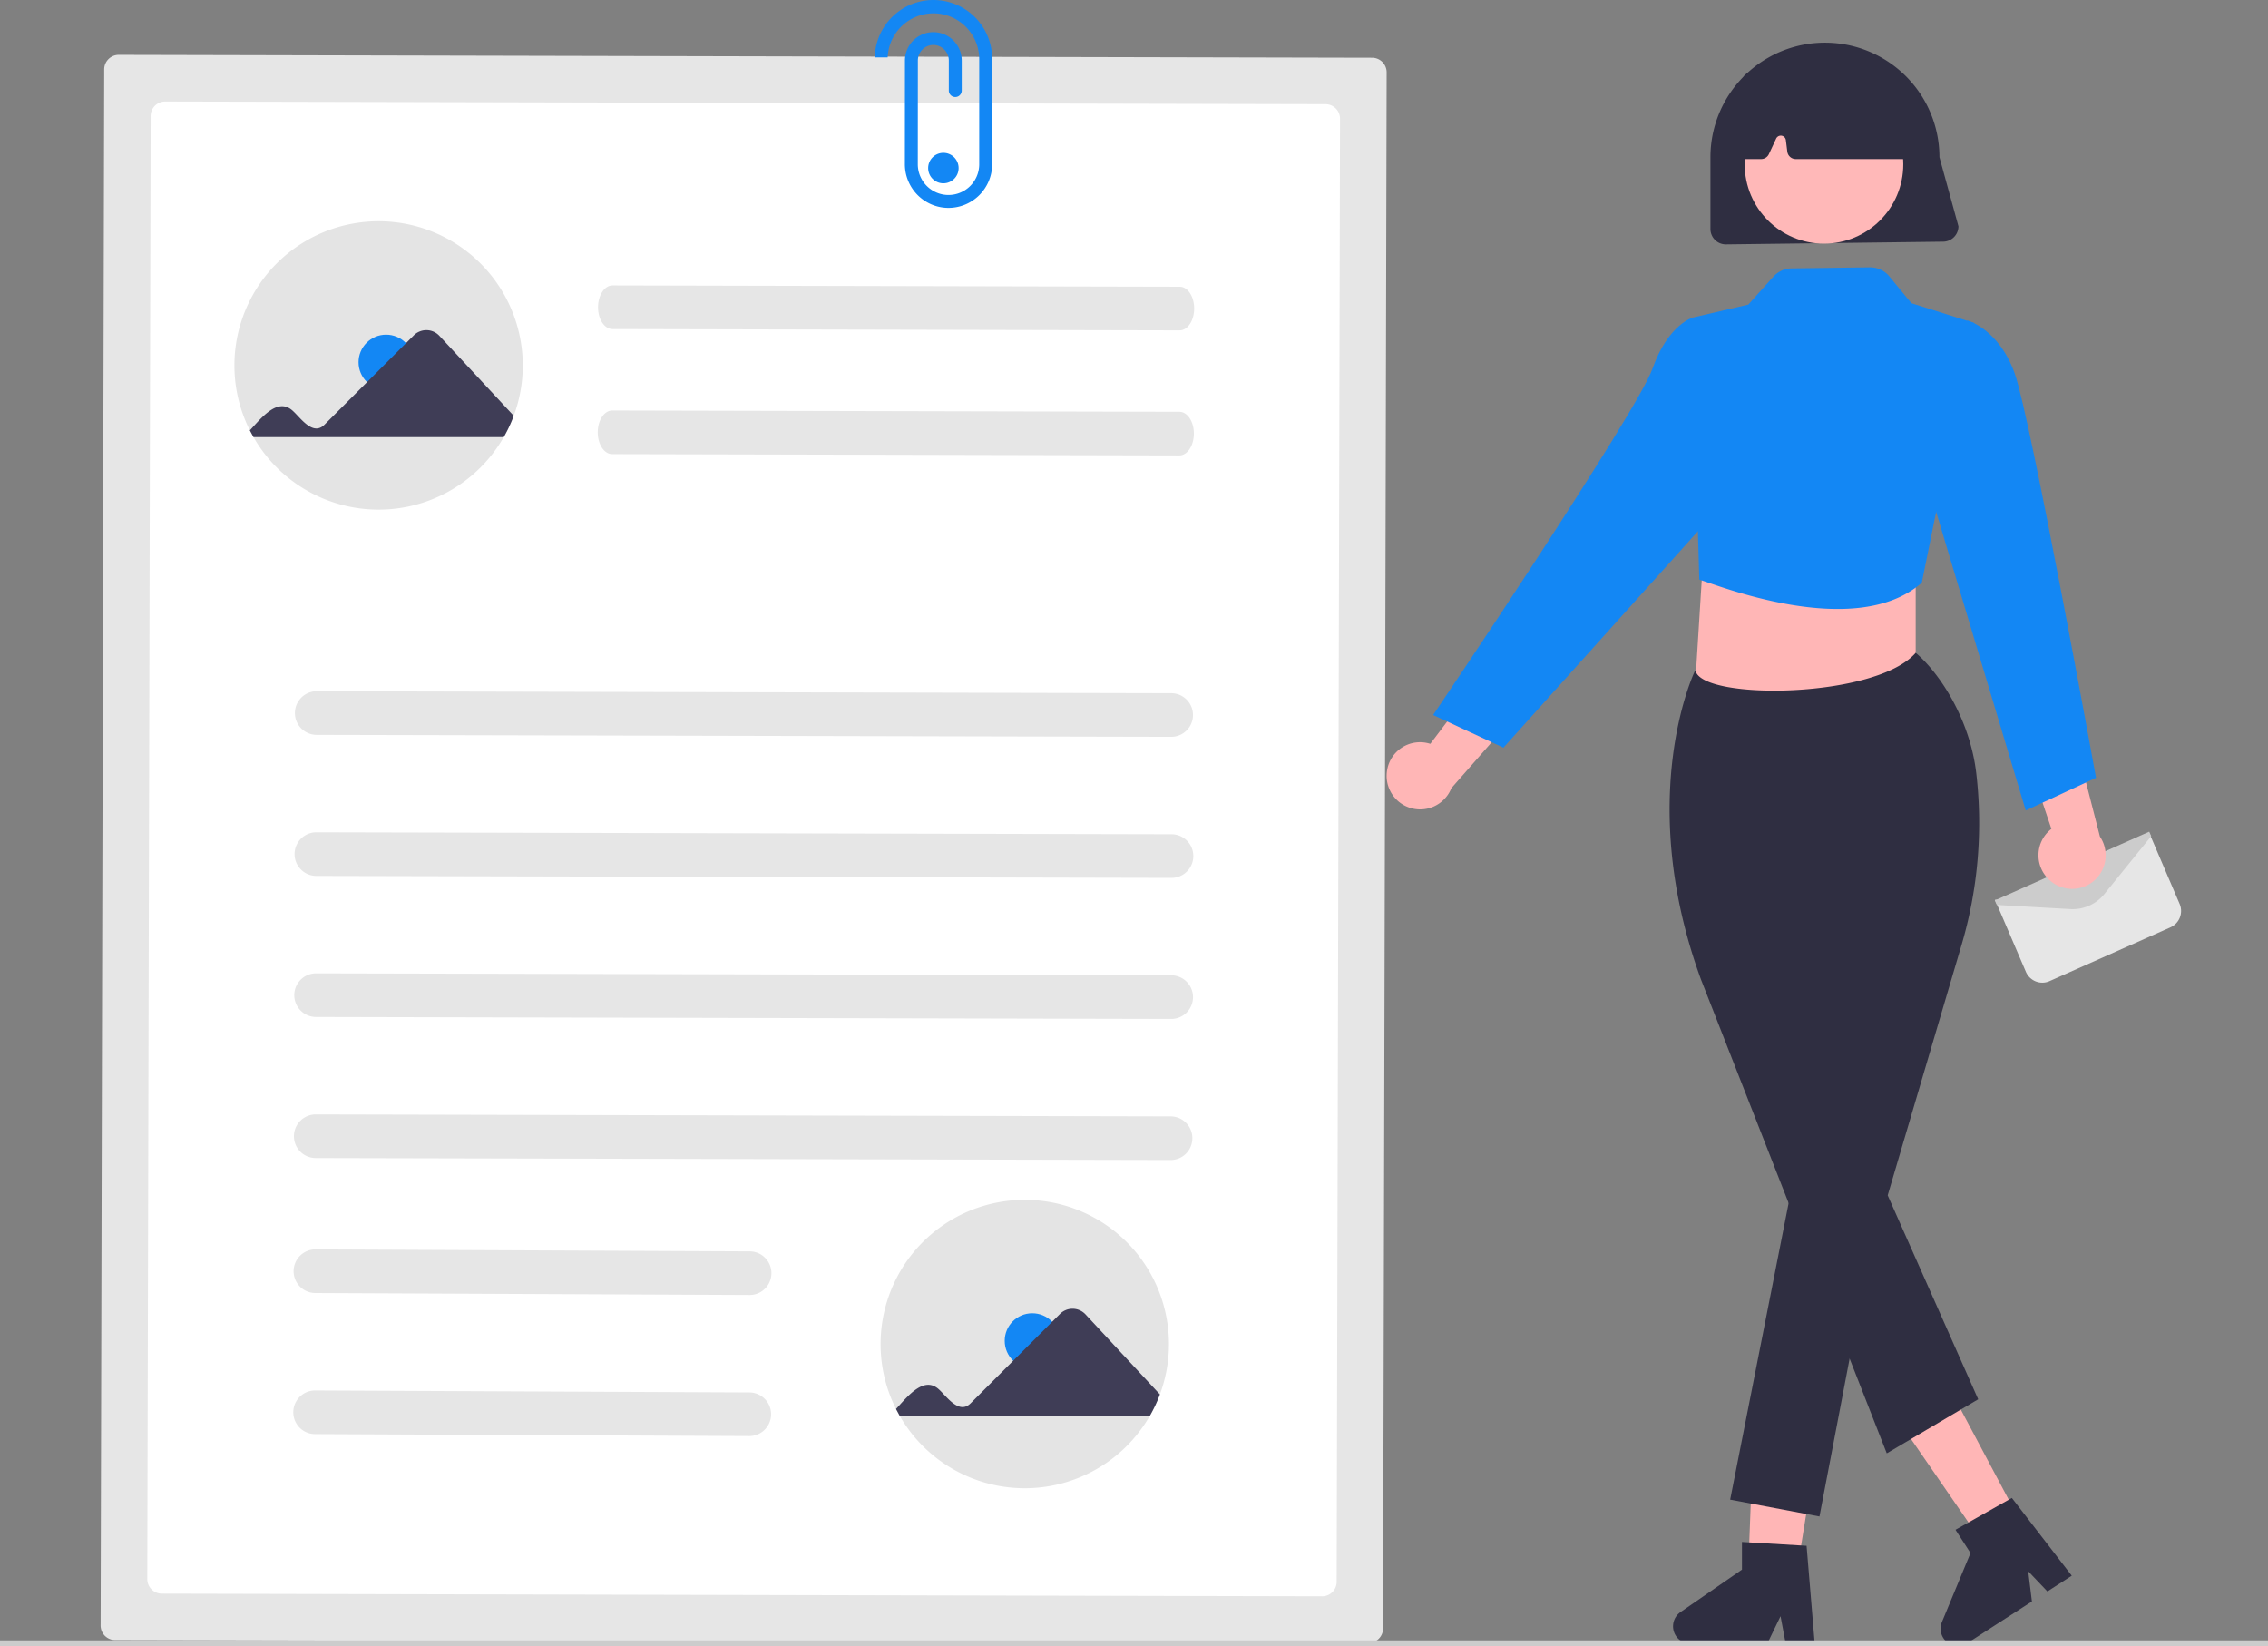 <svg xmlns="http://www.w3.org/2000/svg" data-name="Layer 1" width="744.103" height="540.066" viewBox="0 0 744.103 540.066" xmlns:xlink="http://www.w3.org/1999/xlink"><rect x="0" y="0" width="744.103" height="540.066" fill="#808080" stroke="none"/><polygon points="628.516 244.135 555.516 235.135 559.516 171.135 628.516 171.135 628.516 244.135" fill="#ffb6b6"/><g id="f547979f-30db-4d62-a257-d4bfbfe667e0" data-name="Group 234"><path d="M898.003,502.305a5.877,5.877,0,0,1-5.387-3.554L882.48,475.102l30.045.104,20.644-21.831,9.9,23.116a5.883,5.883,0,0,1-3.005,7.66l-39.683,17.645A5.843,5.843,0,0,1,898.003,502.305Z" transform="translate(-227.948 -179.967)" fill="#e6e6e6"/><path d="M907.961,478.187q-.375,0-.751-.021l-24.141-1.366-.653-1.466.457-.204,50.213-22.359.654,1.467-15.362,18.982A13.43,13.43,0,0,1,907.961,478.187Z" transform="translate(-227.948 -179.967)" fill="#ccc"/></g><g id="ec5190b7-0dc9-4fc1-a6ea-a2851344a52e" data-name="Group 231"><path id="a41acc16-2a15-4b6f-9345-341b037288f3-907" data-name="Path 3126" d="M865.442,259.236l-71.275.891a5.052,5.052,0,0,1-5.046-5.046v-23.55a37.567,37.567,0,1,1,75.134,0l6.234,22.659a5.052,5.052,0,0,1-5.046,5.046Z" transform="translate(-227.948 -179.967)" fill="#2f2e41"/><path id="a3d22c3d-6f1c-436e-b4fd-75bc616be34e-908" data-name="Path 3127" d="M900.337,468.624a10.943,10.943,0,0,1,.646-16.767l-12.4-36.856,19.537,5.163,8.783,34.207a11,11,0,0,1-16.566,14.253Z" transform="translate(-227.948 -179.967)" fill="#ffb6b6"/><path id="fe496b5f-eacb-49bf-835d-e5ac3c7bd013-909" data-name="Path 3128" d="M815.826,705.699l-14.63-2.373,2.194-57.558,21.592,3.5Z" transform="translate(-227.948 -179.967)" fill="#ffb6b6"/><path id="adde0c44-329e-48ad-9999-13284ac28796-910" data-name="Path 3130" d="M888.74,675.185l-13.232,6.676-35.048-50.86,19.529-9.853Z" transform="translate(-227.948 -179.967)" fill="#ffb6b6"/><circle id="ab67ec02-b830-445c-9023-1829e58b9383" data-name="Ellipse 597" cx="598.429" cy="53.9" r="26.016" fill="#ffb8b8"/><path id="ac700c97-6387-43c9-81e9-ad7c0d932a24-911" data-name="Path 3132" d="M846.976,656.692l-60.929-155.364c-21.806-59.565-2.323-100.618-2.123-101.025l.1-.2.208-.076c2.502,9.738,59.232,9.075,72.232-5.925,7.588,6.374,17.687,21.382,19.851,39.316a141.473,141.473,0,0,1-5.038,57.289l-24,81.36,29.693,66.891Z" transform="translate(-227.948 -179.967)" fill="#2f2e41"/><path id="e883732b-3258-425b-994e-3a6a30ec2938-912" data-name="Path 3133" d="M817.595,560.322l-22,111.556,29.3,5.525,18.435-96.562Z" transform="translate(-227.948 -179.967)" fill="#2f2e41"/><path d="M785.465,370.102c4.687,1.252,51.019,20.344,73,1l17.249-85.164-20.666-6.518-7.211-8.77a8.19,8.19,0,0,0-6.447-2.992l-25.636.343a8.229,8.229,0,0,0-6,2.727l-8.212,9.158-18.549,4.317Z" transform="translate(-227.948 -179.967)" fill="#1387f4"/><path id="a25c4561-38e3-49ca-954a-abf72052a615-913" data-name="Path 3135" d="M867.848,292.581l5.616-7.479s10.29,2.704,15.518,17.449,26.648,132.552,26.648,132.552l-23.067,10.71-31.237-104.116Z" transform="translate(-227.948 -179.967)" fill="#1387f4"/><path id="a027b147-c881-4d9f-8b61-00879d10f14f-914" data-name="Path 3136" d="M683.005,432.876a10.943,10.943,0,0,1,14.212-8.92l23.445-31.024,6.752,19.046-23.3,26.541a11,11,0,0,1-21.11-5.643Z" transform="translate(-227.948 -179.967)" fill="#ffb6b6"/><path id="f5b89bac-f8c6-4779-b05c-fe0d4c0fe303-915" data-name="Path 3137" d="M791.233,290.93l-7.769-6.828s-8.137,2.053-13.365,16.798-71.958,113.6-71.958,113.6l23.067,10.71,76.548-85.168Z" transform="translate(-227.948 -179.967)" fill="#1387f4"/><path id="ba40f7a0-bee8-41f1-97d8-6a2b5672d4e5-916" data-name="Path 3159" d="M853.487,232.151h-36.363a2.807,2.807,0,0,1-2.782-2.456l-.471-3.766a1.682,1.682,0,0,0-3.193-.5l-2.385,5.104a2.814,2.814,0,0,1-2.54,1.617h-5.523a2.8,2.8,0,0,1-2.804-2.796q-0-.138.013-.275l2.178-22.749a2.825,2.825,0,0,1,1.6-2.283c16.653-7.774,33.541-7.764,50.194.03a2.808,2.808,0,0,1,1.586,2.152l3.263,22.719a2.8,2.8,0,0,1-2.775,3.2Z" transform="translate(-227.948 -179.967)" fill="#2f2e41"/></g><path id="a3cc64c2-abbc-45ce-be54-f5a6fdde0299-917" data-name="Path 3114" d="M266.919,197.963a4.776,4.776,0,0,0-4.781,4.759l-1.175,510.439a4.776,4.776,0,0,0,4.759,4.781l411.213.946a4.776,4.776,0,0,0,4.781-4.76l1.175-510.439a4.776,4.776,0,0,0-4.76-4.781Z" transform="translate(-227.948 -179.967)" fill="#e6e6e6"/><path id="efbfa0e2-5865-4f91-9d47-e58aafc36f5f-918" data-name="Path 3115" d="M282.153,213.264a4.776,4.776,0,0,0-4.781,4.759l-1.1,479.908a4.776,4.776,0,0,0,4.759,4.781l380.682.876a4.776,4.776,0,0,0,4.781-4.759l1.1-479.908a4.776,4.776,0,0,0-4.76-4.781Z" transform="translate(-227.948 -179.967)" fill="#fff"/><path id="bdd7e382-c488-46e1-abb6-e0dcfe2b45ff-919" data-name="Path 3116" d="M612.264,421.659l-280.5-.645a7.156,7.156,0,0,1,.033-14.311l280.5.646a7.156,7.156,0,0,1-.033,14.311Z" transform="translate(-227.948 -179.967)" fill="#e6e6e6"/><path id="a030302a-8aea-40b9-b209-283f220e96ee-920" data-name="Path 3117" d="M614.98,288.33l-186.094-.428c-2.622-.006-4.74-3.215-4.731-7.167s2.142-7.151,4.764-7.145l186.094.428c2.622.006,4.74,3.215,4.731,7.167S617.601,288.34,614.98,288.33Z" transform="translate(-227.948 -179.967)" fill="#e6e6e6"/><path id="a8f20448-9372-4a75-b338-6e14c20e819a-921" data-name="Path 3118" d="M614.884,329.356l-186.094-.428c-2.622-.006-4.74-3.215-4.731-7.167s2.142-7.151,4.764-7.145l186.094.428c2.622.006,4.74,3.215,4.731,7.167S617.506,329.362,614.884,329.356Z" transform="translate(-227.948 -179.967)" fill="#e6e6e6"/><path id="b6db1193-8bf6-43ce-8bbd-82156e7f6c80-922" data-name="Path 3119" d="M612.153,467.932l-280.5-.645a7.156,7.156,0,0,1,.033-14.311l280.5.645a7.156,7.156,0,1,1,.133,14.311q-.083.001-.166-0Z" transform="translate(-227.948 -179.967)" fill="#e6e6e6"/><path id="e8bd11eb-6651-49db-b69e-2aeb489d8156-923" data-name="Path 3120" d="M612.053,514.205l-280.5-.646a7.156,7.156,0,0,1,.033-14.311l280.5.646a7.156,7.156,0,1,1,.135,14.311q-.084.001-.168-0Z" transform="translate(-227.948 -179.967)" fill="#e6e6e6"/><path id="f336a5d0-52e6-422c-aaf1-5eee2a5d72af-924" data-name="Path 3121" d="M611.944,560.479l-280.5-.646a7.156,7.156,0,0,1,.033-14.311l280.5.646a7.156,7.156,0,0,1,.135,14.311q-.084.001-.168-0Z" transform="translate(-227.948 -179.967)" fill="#e6e6e6"/><path id="ac9f3bd3-9abe-42cb-b3e3-99cb75c73ae6-925" data-name="Path 3122" d="M473.837,604.752l-142.5-.646a7.156,7.156,0,0,1,.033-14.311l142.5.646a7.156,7.156,0,0,1,.135,14.311Q473.922,604.753,473.837,604.752Z" transform="translate(-227.948 -179.967)" fill="#e6e6e6"/><path id="f6760762-a9bc-4797-b1cd-005f4be61990-926" data-name="Path 3123" d="M473.731,651.026l-142.5-.646a7.156,7.156,0,0,1,.033-14.311l142.5.646a7.156,7.156,0,0,1,.135,14.311q-.084.001-.168-0Z" transform="translate(-227.948 -179.967)" fill="#e6e6e6"/><path id="b178569c-1ea7-4785-9e0a-4827d572b4f6-927" data-name="Path 3124" d="M420.36,421.217" transform="translate(-227.948 -179.967)" fill="#e6e6e6"/><path id="e143acc2-6a50-448e-bf71-b0fcbdb3a8d4-928" data-name="Path 3125" d="M553.46,233.702V199.654a19.263,19.263,0,1,0-38.517-.847h4.239a15.045,15.045,0,0,1,15.011-14.458h.221a15.052,15.052,0,0,1,14.809,15.274v34.351a10.09,10.09,0,0,1-10.076,9.956h-.124a10.095,10.095,0,0,1-9.954-10.227l.023-33.819a5.077,5.077,0,1,1,10.153-.033v9.826a2.119,2.119,0,0,0,4.239,0v-9.859a9.314,9.314,0,1,0-18.628.032l-.022,33.826A14.332,14.332,0,0,0,538.974,248.165h.176a14.336,14.336,0,0,0,14.313-14.151C553.461,233.905,553.461,233.795,553.46,233.702Z" transform="translate(-227.948 -179.967)" fill="#1387f4"/><path d="M611.465,620.842a47.095,47.095,0,0,1-2.968,16.514,45.802,45.802,0,0,1-3.281,6.994,47.314,47.314,0,0,1-82.101,0q-.629-1.09-1.193-2.213a47.303,47.303,0,1,1,89.543-21.295Z" transform="translate(-227.948 -179.967)" fill="#e4e4e4"/><circle cx="338.676" cy="439.818" r="9.043" fill="#1387f4"/><path d="M521.922,642.138c3.984-4.306,9.31-11.142,14.306-6.202,2.507,2.33,6.431,8.103,10.186,4.329l29.329-29.329a5.823,5.823,0,0,1,8.327.149l24.427,26.272a45.818,45.818,0,0,1-3.28,6.994h-82.101Z" transform="translate(-227.948 -179.967)" fill="#3f3d56"/><path d="M399.465,299.842a47.095,47.095,0,0,1-2.968,16.514,45.802,45.802,0,0,1-3.281,6.994,47.314,47.314,0,0,1-82.101,0q-.629-1.09-1.193-2.213a47.303,47.303,0,1,1,89.543-21.295Z" transform="translate(-227.948 -179.967)" fill="#e4e4e4"/><circle cx="126.676" cy="118.818" r="9.043" fill="#1387f4"/><path d="M309.922,321.138c3.984-4.306,9.31-11.142,14.306-6.202,2.507,2.33,6.431,8.103,10.186,4.329l29.329-29.329a5.823,5.823,0,0,1,8.327.149l24.427,26.272a45.818,45.818,0,0,1-3.28,6.994h-82.101Z" transform="translate(-227.948 -179.967)" fill="#3f3d56"/><circle cx="309.516" cy="55.135" r="5" fill="#1387f4"/><path d="M823.339,719.102h-9.517l-1.699-8.985-4.351,8.985H782.532a5.674,5.674,0,0,1-3.224-10.343l20.156-13.921v-9.083l21.201,1.265Z" transform="translate(-227.948 -179.967)" fill="#2f2e41"/><path d="M907.667,696.829l-7.995,5.162-6.301-6.627,1.219,9.908-21.204,13.692a5.674,5.674,0,0,1-8.319-6.94l9.382-22.629-4.927-7.631,18.497-10.438Z" transform="translate(-227.948 -179.967)" fill="#2f2e41"/><rect id="ec7b4546-a015-4f0c-8a9e-c44dd1859d9d" data-name="Rectangle 462" y="538.066" width="744.103" height="2" fill="#ccc"/></svg>